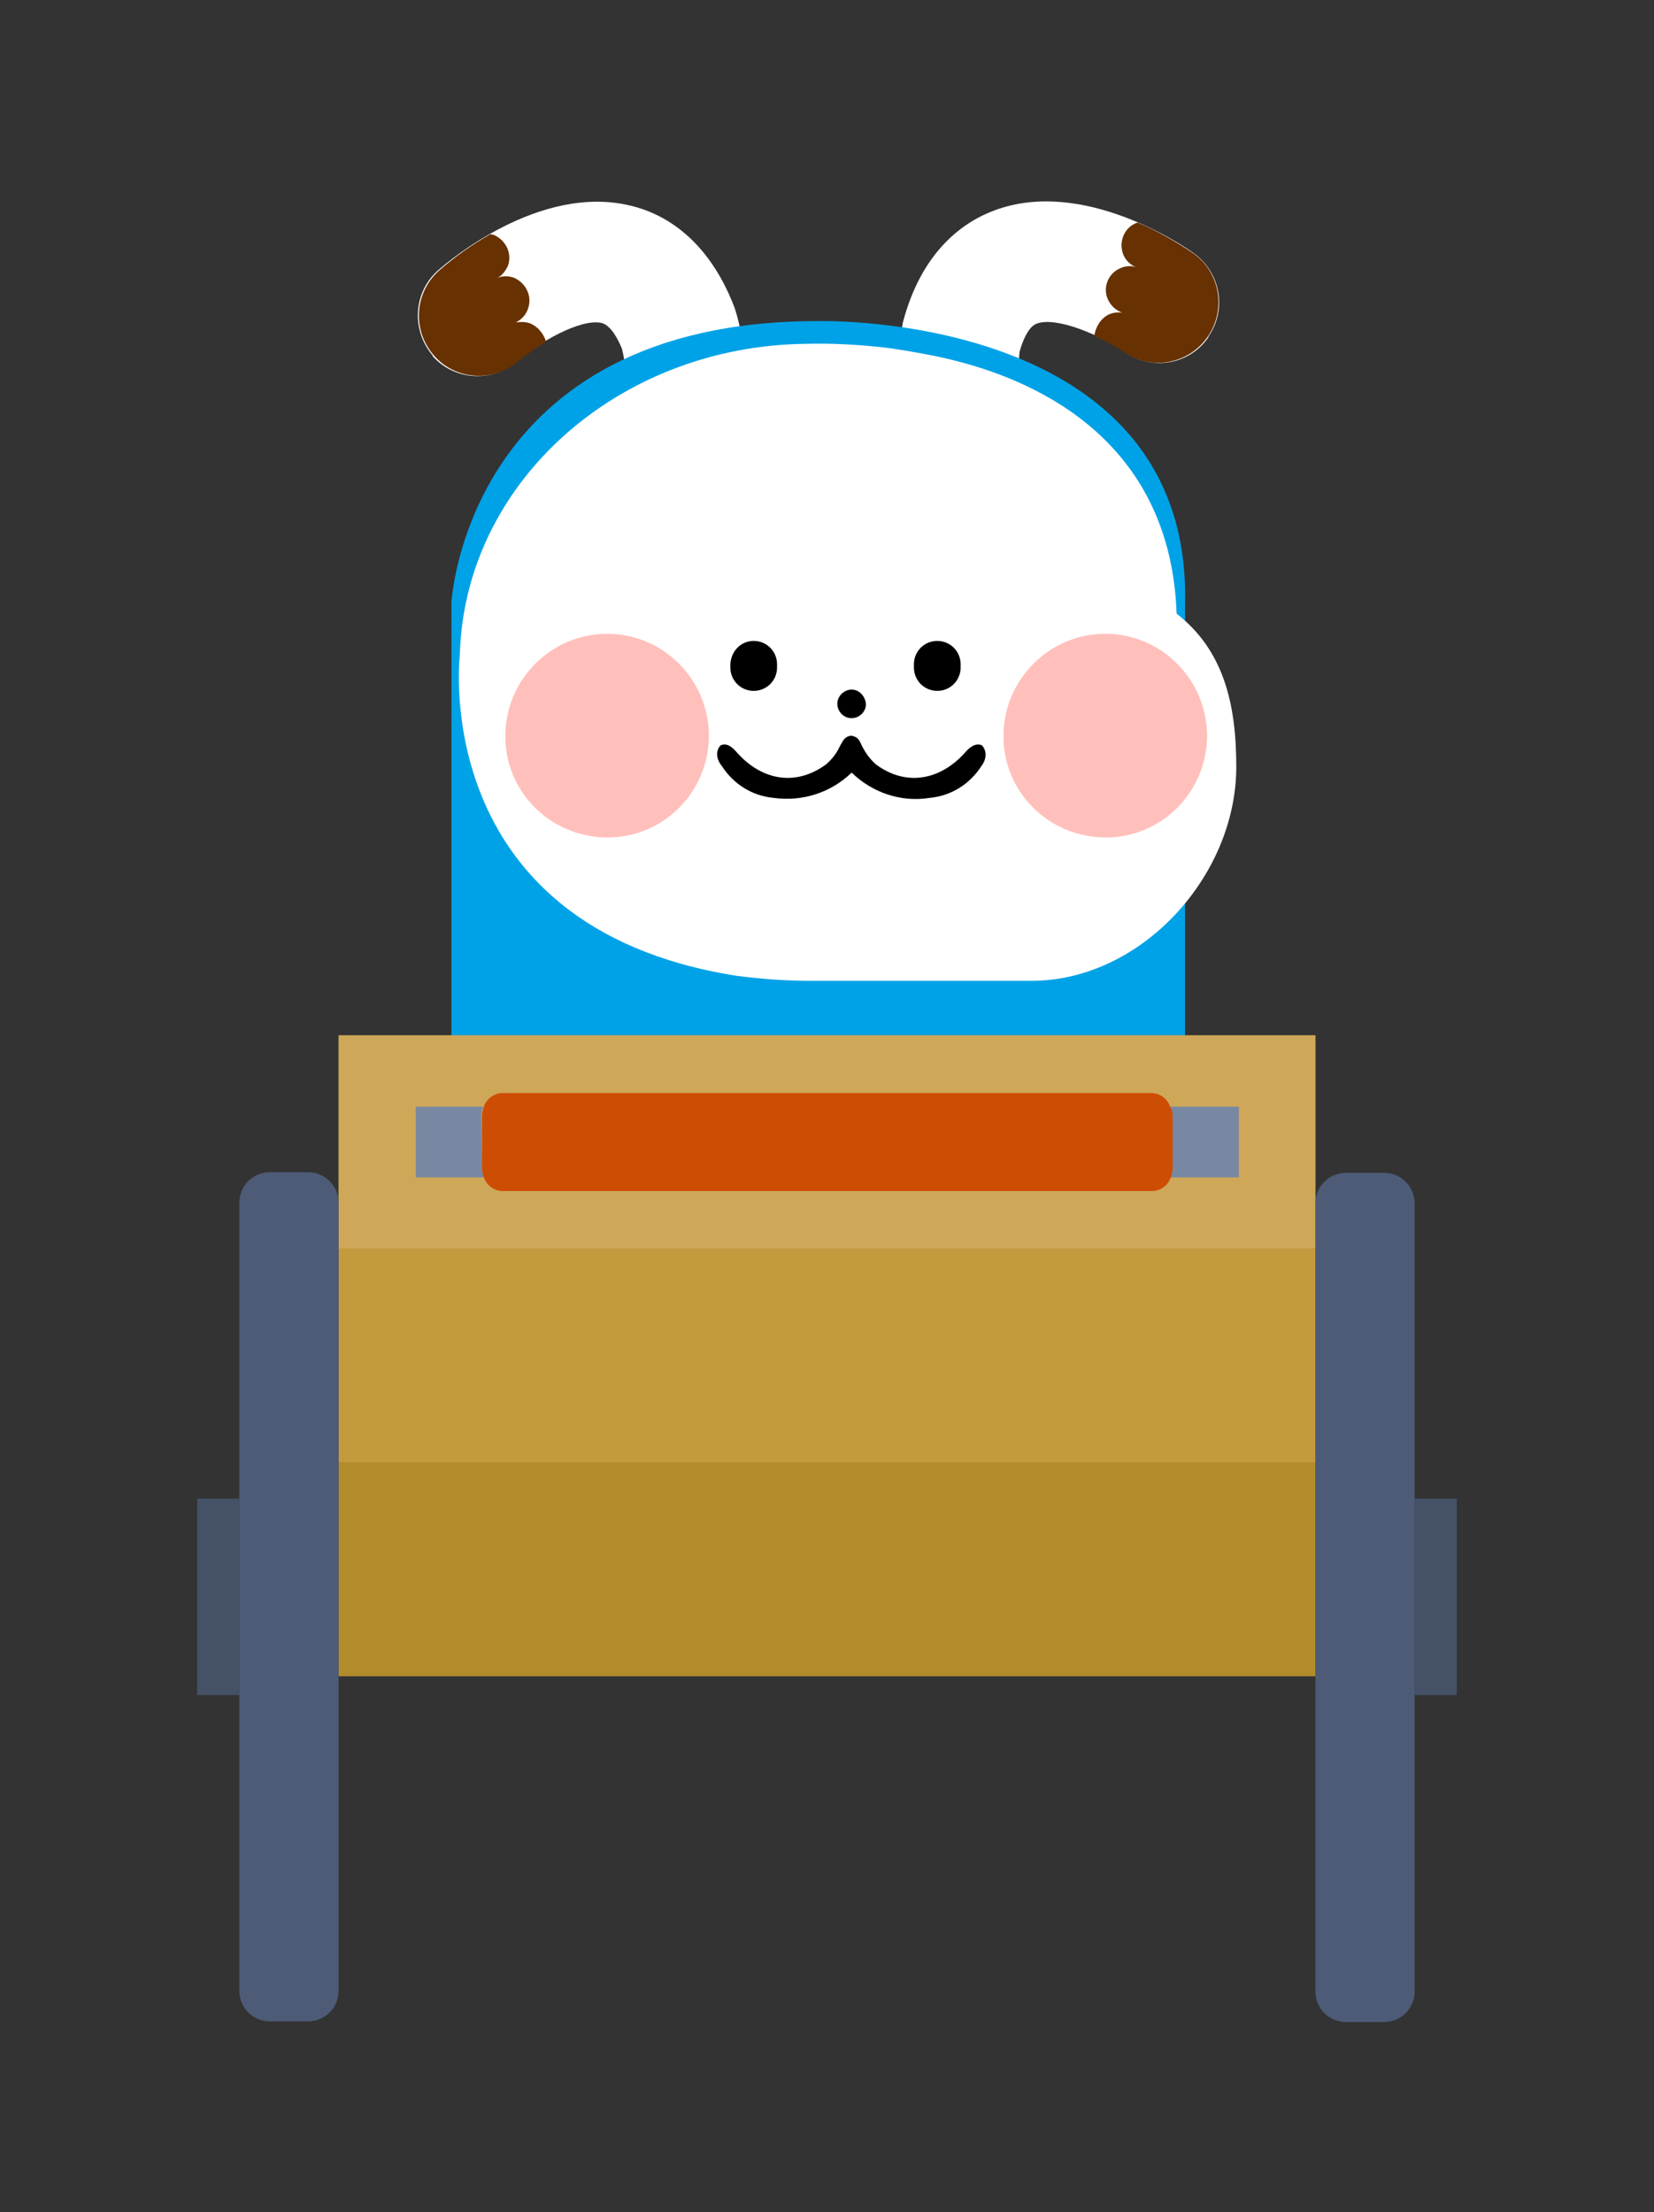 <?xml version="1.0" encoding="utf-8"?>
<!-- Generator: Adobe Illustrator 23.0.2, SVG Export Plug-In . SVG Version: 6.00 Build 0)  -->
<svg version="1.1" id="레이어_1" xmlns="http://www.w3.org/2000/svg" xmlns:xlink="http://www.w3.org/1999/xlink" x="0px"
	 y="0px" viewBox="0 0 255 341" style="enable-background:new 0 0 255 341;" xml:space="preserve">
<rect x="0" y="0" width="255" height="341" fill="#333333" stroke="none"/>
<style type="text/css">
	.st0{fill:#FFFFFF;}
	.st1{fill:#673101;}
	.st2{fill:#00A2E7;}
	.st3{fill:#FFC0BB;}
	.st4{fill:#B28C2B;}
	.st5{fill:#CEA759;}
	.st6{fill:#C49A3F;}
	.st7{fill:#4D5B77;}
	.st8{fill:#445166;}
	.st9{fill:#7888A3;}
	.st10{fill:#CE4D05;}
</style>
<title>자산 4</title>
<g>
	<path class="st0" d="M154.4,77.4l0.3-0.1c4.5-2.5,6.2-8.1,3.8-12.6c-1.9-3.5-1.5-8.9-1.3-10.5c0.4-1.5,1.3-3.8,2.6-4.3
		c3.1-1.2,10.1,1.9,13.7,4.4c4.2,2.9,9.9,1.9,12.8-2.3c0,0,0,0,0-0.1c2.9-4.2,1.9-9.9-2.3-12.9c-1.7-1.2-17-11.6-30.6-6.6
		c-4.9,1.8-11.3,6.3-14.2,17.3l-0.1,0.6c-0.3,1.3-2.3,13,3.1,23.2C144.5,77.8,149.9,79.6,154.4,77.4z"/>
	<path class="st1" d="M170.9,48.5c0.6-0.3,1.4-0.4,2.1-0.3c-1.9-0.7-3-2.8-2.3-4.7c0.3-0.9,1-1.7,1.9-2.1c0.8-0.4,1.8-0.5,2.6-0.2
		c-0.8-0.3-1.5-0.9-1.9-1.7c-0.9-1.8-0.2-4.1,1.6-5l0,0c0.2-0.1,0.3-0.1,0.5-0.2c3,1.3,5.8,2.9,8.5,4.7c4.2,2.9,5.2,8.7,2.3,12.9
		s-8.6,5.3-12.8,2.4c0,0,0,0-0.1,0c-1.4-1-3-1.8-4.6-2.5C168.9,50.4,169.7,49.1,170.9,48.5z"/>
</g>
<g>
	<path class="st0" d="M101.2,76.6c-0.1,0-0.2-0.1-0.3-0.1c-4.7-1.9-7-7.3-5.1-12.1c1.5-3.7,0.5-9,0.1-10.6c-0.6-1.5-1.7-3.6-3.1-4
		c-3.2-0.8-9.8,3-13.1,5.9c-3.8,3.3-9.6,3-13-0.8c0,0,0,0,0-0.1c-3.3-3.9-3-9.7,0.8-13.1c1.6-1.4,15.7-13.4,29.7-10
		c5.1,1.2,11.9,5,16,15.6l0.2,0.6c0.4,1.3,3.8,12.7-0.5,23.4C111.1,75.9,105.9,78.3,101.2,76.6z"/>
	<path class="st1" d="M81.6,49.8c-0.7-0.2-1.4-0.2-2.1-0.1c0.9-0.4,1.6-1.2,1.9-2.1c0.7-1.9-0.3-4-2.2-4.8c-0.9-0.3-1.8-0.3-2.6,0.1
		c0.8-0.4,1.3-1.1,1.7-1.9c0.7-1.9-0.3-4-2.2-4.8c-0.2,0-0.4-0.1-0.5-0.1c-2.8,1.6-5.5,3.5-7.9,5.6c-3.8,3.4-4.2,9.2-0.8,13.1
		c3.3,3.8,9.1,4.2,13,0.9l0,0c1.3-1.1,2.8-2.1,4.3-3C83.8,51.4,82.9,50.3,81.6,49.8z"/>
</g>
<path class="st2" d="M126.2,49.5c-54.3-0.1-56.6,43.4-56.6,43.4v115.7c0,20.9,25.3,37.8,56.6,37.8s56.5-16.9,56.5-37.8V93.3
	C183.9,47.9,126.2,49.5,126.2,49.5z"/>
<path class="st0" d="M181.4,94.6c-0.9-25.6-19.9-35.8-35.8-39.4c-2-0.5-8.4-1.6-9.9-1.7c-3.8-0.4-7.6-0.6-11.4-0.5
	c-29.1,0.3-52.7,21.5-53.4,47.9l0,0c0,0-5.1,41.9,42.5,49.5c3.8,0.5,7.6,0.8,11.5,0.8H159c16.9,0,31.6-16.1,31.6-33l0,0
	C190.6,108.4,188.6,100.2,181.4,94.6z"/>
<g>
	<path class="st3" d="M109.3,113.5c-0.1,8.7-7.1,15.7-15.8,15.6s-15.7-7.1-15.6-15.8c0.1-8.6,7.1-15.6,15.7-15.6
		C102.3,97.7,109.3,104.8,109.3,113.5z"/>
	<path class="st3" d="M186.1,113.5c-0.1,8.7-7.1,15.7-15.8,15.6c-8.7-0.1-15.7-7.1-15.6-15.8c0.1-8.6,7.1-15.6,15.7-15.6
		C179.1,97.7,186.1,104.8,186.1,113.5L186.1,113.5z"/>
</g>
<g>
	<path d="M133.5,108.7c-0.1,1.2-1.2,2.1-2.4,2s-2.1-1.2-2-2.4c0.1-1.1,1.1-2,2.2-2C132.5,106.3,133.5,107.4,133.5,108.7L133.5,108.7
		z"/>
	<path d="M151.4,114.9c-1.1-0.5-2.1,0.5-2.7,1.2c-3.9,4.3-9.2,5.1-13.7,1.7c-0.9-0.8-1.6-1.8-2.1-2.8c-0.4-0.8-0.5-1.4-1.7-1.6
		c-1.1,0.2-1.2,0.8-1.7,1.6c-0.5,1.1-1.2,2-2.1,2.8c-4.6,3.4-9.8,2.6-13.7-1.7c-0.6-0.7-1.5-1.7-2.6-1.2c-0.7,0.7-0.8,2,0.2,3.2
		c1.8,2.8,4.7,4.6,8,4.9c4.4,0.6,8.8-0.8,12-3.9c3.2,3.1,7.6,4.6,12,3.9c3.3-0.3,6.2-2.1,8-4.9C152.2,116.9,152.1,115.7,151.4,114.9
		z"/>
	<path d="M116.2,98.8L116.2,98.8c2,0,3.6,1.6,3.6,3.6v0.5c0,2-1.6,3.6-3.6,3.6l0,0c-2,0-3.6-1.6-3.6-3.6v-0.5
		C112.7,100.4,114.2,98.8,116.2,98.8z"/>
	<path d="M144.5,98.8L144.5,98.8c2,0,3.6,1.6,3.6,3.6v0.5c0,2-1.6,3.6-3.6,3.6l0,0c-2,0-3.6-1.6-3.6-3.6v-0.5
		C140.9,100.4,142.5,98.8,144.5,98.8z"/>
</g>
<g>
	<rect x="52.2" y="159.6" class="st4" width="150.6" height="98.8"/>
	<rect x="52.2" y="159.6" class="st5" width="150.6" height="32.9"/>
	<rect x="52.2" y="192.5" class="st6" width="150.6" height="32.9"/>
</g>
<g>
	<path class="st7" d="M41.6,180.7h5.9c2.6,0,4.7,2.1,4.7,4.7v121.5c0,2.6-2.1,4.7-4.7,4.7h-5.9c-2.6,0-4.7-2.1-4.7-4.7V185.4
		C36.9,182.8,39,180.7,41.6,180.7z"/>
	<rect x="30.4" y="231" class="st8" width="6.5" height="30.3"/>
</g>
<g>
	<path class="st7" d="M207.5,180.8h5.9c2.6,0,4.7,2.1,4.7,4.7V307c0,2.6-2.1,4.7-4.7,4.7h-5.9c-2.6,0-4.7-2.1-4.7-4.7V185.5
		C202.8,182.9,204.9,180.8,207.5,180.8z"/>
	<rect x="218.1" y="231" class="st8" width="6.5" height="30.3"/>
</g>
<g>
	<path class="st9" d="M191,170.6h-10.6c0.2,0.5,0.3,1.1,0.3,1.6v7.7c0,0.6-0.1,1.1-0.3,1.6H191V170.6z"/>
	<path class="st9" d="M74.2,172.2c0-0.6,0.1-1.1,0.3-1.6H64.1v10.9h10.5c-0.2-0.5-0.3-1.1-0.3-1.6L74.2,172.2L74.2,172.2z"/>
	<path class="st10" d="M180.4,170.6c-0.4-1.2-1.5-2-2.7-2.1H77.3c-1.2,0.1-2.3,0.9-2.7,2.1c-0.2,0.5-0.3,1.1-0.3,1.6v7.7
		c0,0.6,0.1,1.1,0.3,1.6c0.4,1.2,1.5,2,2.7,2.1h100.5c1.2-0.1,2.3-0.9,2.7-2.1c0.2-0.5,0.3-1.1,0.3-1.6v-7.7
		C180.8,171.6,180.7,171.1,180.4,170.6z"/>
</g>
</svg>
